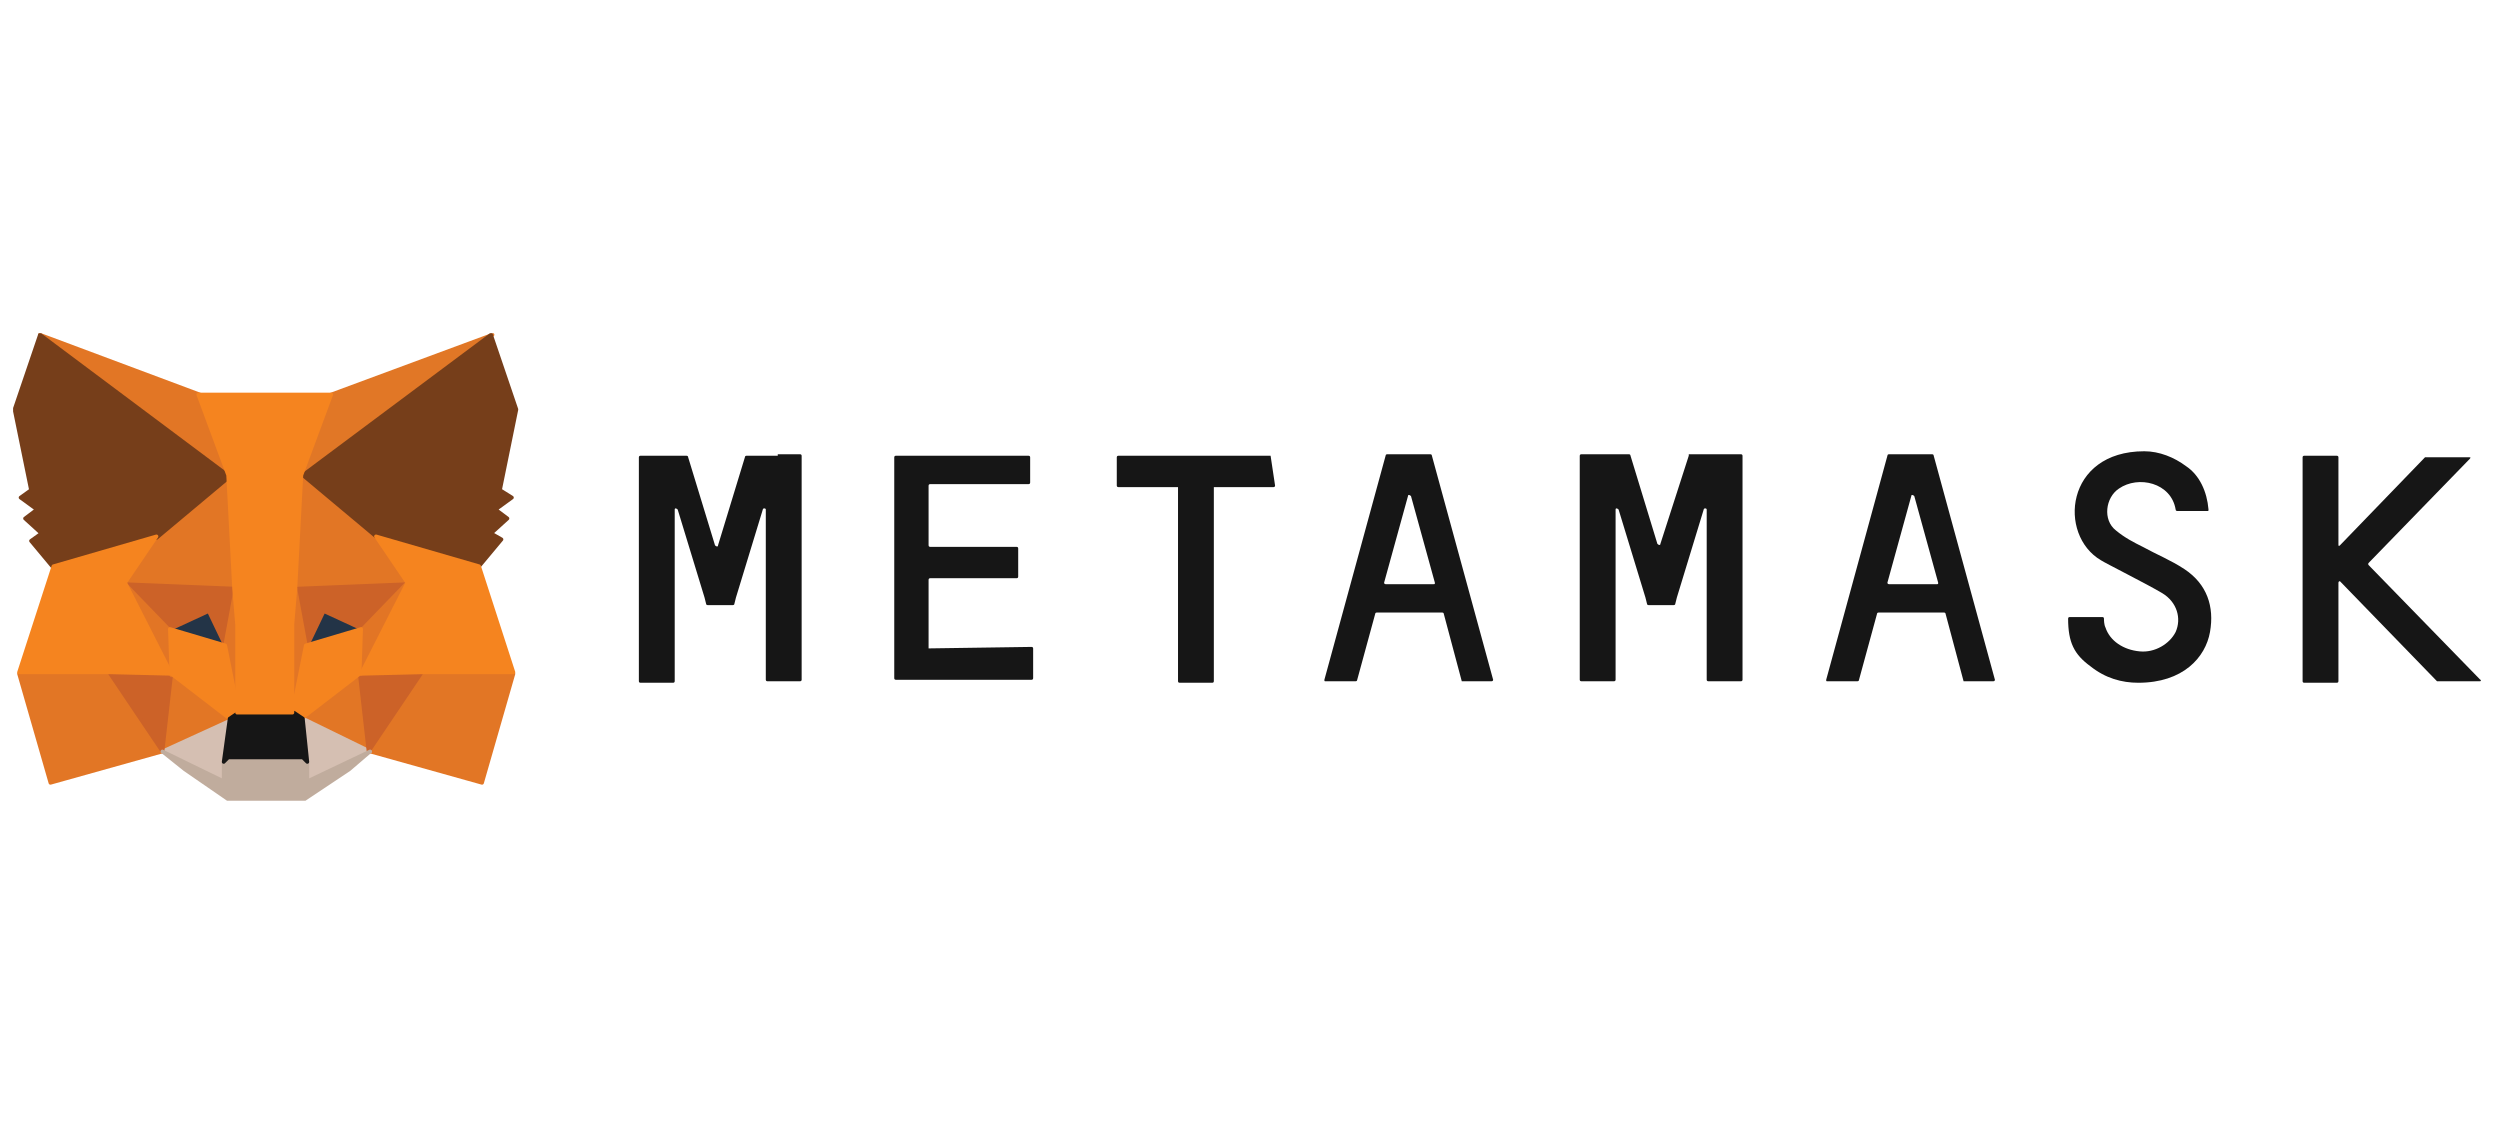 <svg width="97" height="44" viewBox="0 0 97 44" fill="none" xmlns="http://www.w3.org/2000/svg">
<g clip-path="url(#clip0_2645_6318)">
<g clip-path="url(#clip1_2645_6318)">
<path d="M84.763 22.087C84.241 21.739 83.662 21.508 83.14 21.218C82.793 21.044 82.445 20.87 82.097 20.58C81.576 20.175 81.692 19.305 82.213 18.958C82.966 18.436 84.241 18.726 84.415 19.769C84.415 19.769 84.415 19.827 84.473 19.827H85.632C85.69 19.827 85.69 19.827 85.69 19.769C85.632 19.074 85.342 18.436 84.821 18.089C84.357 17.741 83.778 17.509 83.198 17.509C80.127 17.509 79.837 20.754 81.518 21.739C81.692 21.855 83.314 22.666 83.894 23.014C84.473 23.362 84.647 23.999 84.415 24.521C84.183 24.984 83.604 25.332 83.024 25.274C82.387 25.216 81.865 24.868 81.692 24.347C81.634 24.231 81.634 24.057 81.634 23.999C81.634 23.999 81.634 23.941 81.576 23.941H80.301C80.301 23.941 80.243 23.941 80.243 23.999C80.243 24.926 80.475 25.39 81.112 25.854C81.692 26.317 82.329 26.491 82.966 26.491C84.705 26.491 85.574 25.506 85.748 24.521C85.922 23.536 85.632 22.666 84.763 22.087Z" fill="#161616"/>
<path d="M30.177 17.683H29.597H28.96C28.96 17.683 28.902 17.683 28.902 17.741L27.859 21.16C27.859 21.218 27.801 21.218 27.743 21.16L26.7 17.741C26.7 17.741 26.7 17.683 26.642 17.683H26.005H25.425H24.846C24.846 17.683 24.788 17.683 24.788 17.741V26.433C24.788 26.433 24.788 26.491 24.846 26.491H26.121C26.121 26.491 26.179 26.491 26.179 26.433V19.769C26.179 19.711 26.236 19.711 26.294 19.769L27.337 23.188L27.395 23.42C27.395 23.42 27.395 23.478 27.453 23.478H28.439C28.439 23.478 28.496 23.478 28.496 23.42L28.554 23.188L29.597 19.769C29.597 19.711 29.713 19.711 29.713 19.769V26.375C29.713 26.375 29.713 26.433 29.771 26.433H31.046C31.046 26.433 31.104 26.433 31.104 26.375V17.683C31.104 17.683 31.104 17.625 31.046 17.625H30.177V17.683Z" fill="#161616"/>
<path d="M65.524 17.683C65.466 17.683 65.466 17.683 65.524 17.683L64.423 21.102C64.423 21.16 64.365 21.16 64.307 21.102L63.264 17.683C63.264 17.683 63.264 17.625 63.206 17.625H61.352C61.352 17.625 61.294 17.625 61.294 17.683V26.375C61.294 26.375 61.294 26.433 61.352 26.433H62.627C62.627 26.433 62.685 26.433 62.685 26.375V19.769C62.685 19.711 62.743 19.711 62.801 19.769L63.844 23.188L63.902 23.42C63.902 23.42 63.902 23.478 63.96 23.478H64.945C64.945 23.478 65.003 23.478 65.003 23.42L65.061 23.188L66.104 19.769C66.104 19.711 66.22 19.711 66.22 19.769V26.375C66.22 26.375 66.22 26.433 66.278 26.433H67.552C67.552 26.433 67.61 26.433 67.61 26.375V17.683C67.61 17.683 67.61 17.625 67.552 17.625H65.524V17.683Z" fill="#161616"/>
<path d="M49.299 17.683H46.981H45.707H43.389C43.389 17.683 43.331 17.683 43.331 17.741V18.842C43.331 18.842 43.331 18.9 43.389 18.9H45.707V26.433C45.707 26.433 45.707 26.491 45.765 26.491H47.039C47.039 26.491 47.097 26.491 47.097 26.433V18.9H49.415C49.415 18.9 49.473 18.9 49.473 18.842L49.299 17.683C49.357 17.683 49.299 17.683 49.299 17.683Z" fill="#161616"/>
<path d="M56.717 26.433H57.876C57.934 26.433 57.934 26.375 57.934 26.375L55.558 17.683C55.558 17.683 55.558 17.625 55.5 17.625H55.036H54.283H53.819C53.819 17.625 53.761 17.625 53.761 17.683L51.386 26.375C51.386 26.433 51.386 26.433 51.443 26.433H52.602C52.602 26.433 52.66 26.433 52.66 26.375L53.356 23.825C53.356 23.825 53.356 23.767 53.414 23.767H55.963C55.963 23.767 56.021 23.767 56.021 23.825L56.717 26.433C56.659 26.433 56.659 26.433 56.717 26.433ZM53.703 22.608L54.63 19.247C54.63 19.19 54.688 19.19 54.746 19.247L55.673 22.608C55.673 22.666 55.673 22.666 55.616 22.666H53.761C53.703 22.666 53.703 22.608 53.703 22.608Z" fill="#161616"/>
<path d="M76.187 26.433H77.346C77.403 26.433 77.403 26.375 77.403 26.375L75.028 17.683C75.028 17.683 75.028 17.625 74.97 17.625H74.506H73.753H73.289C73.289 17.625 73.231 17.625 73.231 17.683L70.856 26.375C70.856 26.433 70.856 26.433 70.913 26.433H72.072C72.072 26.433 72.13 26.433 72.13 26.375L72.826 23.825C72.826 23.825 72.826 23.767 72.884 23.767H75.433C75.433 23.767 75.491 23.767 75.491 23.825L76.187 26.433ZM73.231 22.608L74.158 19.247C74.158 19.19 74.216 19.19 74.274 19.247L75.201 22.608C75.201 22.666 75.201 22.666 75.144 22.666H73.289C73.231 22.666 73.231 22.608 73.231 22.608Z" fill="#161616"/>
<path d="M36.029 25.158V22.493C36.029 22.493 36.029 22.435 36.087 22.435H39.448C39.448 22.435 39.506 22.435 39.506 22.377V21.276C39.506 21.276 39.506 21.218 39.448 21.218H36.087C36.087 21.218 36.029 21.218 36.029 21.16V18.842C36.029 18.842 36.029 18.784 36.087 18.784H39.912C39.912 18.784 39.97 18.784 39.97 18.726V17.741C39.97 17.741 39.97 17.683 39.912 17.683H36.029H34.755C34.755 17.683 34.697 17.683 34.697 17.741V18.842V21.218V22.377V25.158V26.317C34.697 26.317 34.697 26.375 34.755 26.375H36.029H40.028C40.028 26.375 40.086 26.375 40.086 26.317V25.158C40.086 25.158 40.086 25.1 40.028 25.1L36.029 25.158C36.087 25.158 36.029 25.158 36.029 25.158Z" fill="#161616"/>
<path d="M96.236 26.375L91.89 21.913V21.855L95.831 17.799C95.888 17.741 95.831 17.741 95.772 17.741H94.15C94.15 17.741 94.15 17.741 94.092 17.741L90.789 21.16C90.731 21.218 90.731 21.16 90.731 21.102V17.741C90.731 17.741 90.731 17.683 90.673 17.683H89.398C89.398 17.683 89.341 17.683 89.341 17.741V26.433C89.341 26.433 89.34 26.491 89.398 26.491H90.673C90.673 26.491 90.731 26.491 90.731 26.433V22.608C90.731 22.55 90.789 22.55 90.789 22.55L94.556 26.433C94.556 26.433 94.556 26.433 94.614 26.433H96.236C96.236 26.433 96.294 26.375 96.236 26.375Z" fill="#161616"/>
<path d="M19.109 12.989L11.46 18.61L12.851 15.307L19.109 12.989Z" fill="#E17726" stroke="#E17726" stroke-width="0.145" stroke-linecap="round" stroke-linejoin="round"/>
<path d="M1.551 12.989L9.084 18.668L7.752 15.307L1.551 12.989Z" fill="#E27625" stroke="#E27625" stroke-width="0.145" stroke-linecap="round" stroke-linejoin="round"/>
<path d="M16.386 26.085L14.357 29.156L18.703 30.373L19.92 26.143L16.386 26.085Z" fill="#E27625" stroke="#E27625" stroke-width="0.145" stroke-linecap="round" stroke-linejoin="round"/>
<path d="M0.74 26.143L1.957 30.373L6.303 29.156L4.275 26.085L0.74 26.143Z" fill="#E27625" stroke="#E27625" stroke-width="0.145" stroke-linecap="round" stroke-linejoin="round"/>
<path d="M6.071 20.812L4.854 22.608L9.142 22.782L9.026 18.147L6.071 20.812Z" fill="#E27625" stroke="#E27625" stroke-width="0.145" stroke-linecap="round" stroke-linejoin="round"/>
<path d="M14.589 20.812L11.576 18.147L11.46 22.84L15.748 22.666L14.589 20.812Z" fill="#E27625" stroke="#E27625" stroke-width="0.145" stroke-linecap="round" stroke-linejoin="round"/>
<path d="M6.303 29.157L8.911 27.882L6.651 26.143L6.303 29.157Z" fill="#E27625" stroke="#E27625" stroke-width="0.145" stroke-linecap="round" stroke-linejoin="round"/>
<path d="M11.75 27.882L14.357 29.157L14.01 26.143L11.75 27.882Z" fill="#E27625" stroke="#E27625" stroke-width="0.145" stroke-linecap="round" stroke-linejoin="round"/>
<path d="M14.357 29.156L11.75 27.882L11.982 29.562V30.257L14.357 29.156Z" fill="#D5BFB2" stroke="#D5BFB2" stroke-width="0.145" stroke-linecap="round" stroke-linejoin="round"/>
<path d="M6.303 29.157L8.737 30.315V29.62L8.969 27.94L6.303 29.157Z" fill="#D5BFB2" stroke="#D5BFB2" stroke-width="0.145" stroke-linecap="round" stroke-linejoin="round"/>
<path d="M8.737 25.042L6.593 24.405L8.099 23.709L8.737 25.042Z" fill="#233447" stroke="#233447" stroke-width="0.145" stroke-linecap="round" stroke-linejoin="round"/>
<path d="M11.866 25.042L12.503 23.709L14.01 24.405L11.866 25.042Z" fill="#233447" stroke="#233447" stroke-width="0.145" stroke-linecap="round" stroke-linejoin="round"/>
<path d="M6.303 29.156L6.651 26.085L4.275 26.143L6.303 29.156Z" fill="#CC6228" stroke="#CC6228" stroke-width="0.145" stroke-linecap="round" stroke-linejoin="round"/>
<path d="M13.952 26.085L14.3 29.156L16.328 26.143L13.952 26.085Z" fill="#CC6228" stroke="#CC6228" stroke-width="0.145" stroke-linecap="round" stroke-linejoin="round"/>
<path d="M15.806 22.666L11.518 22.84L11.924 25.042L12.561 23.709L14.068 24.405L15.806 22.666Z" fill="#CC6228" stroke="#CC6228" stroke-width="0.145" stroke-linecap="round" stroke-linejoin="round"/>
<path d="M6.593 24.405L8.099 23.709L8.737 25.042L9.142 22.84L4.854 22.666L6.593 24.405Z" fill="#CC6228" stroke="#CC6228" stroke-width="0.145" stroke-linecap="round" stroke-linejoin="round"/>
<path d="M4.854 22.666L6.651 26.201L6.593 24.463L4.854 22.666Z" fill="#E27525" stroke="#E27525" stroke-width="0.145" stroke-linecap="round" stroke-linejoin="round"/>
<path d="M14.068 24.405L14.01 26.143L15.806 22.608L14.068 24.405Z" fill="#E27525" stroke="#E27525" stroke-width="0.145" stroke-linecap="round" stroke-linejoin="round"/>
<path d="M9.142 22.84L8.737 25.042L9.258 27.65L9.374 24.231L9.142 22.84Z" fill="#E27525" stroke="#E27525" stroke-width="0.145" stroke-linecap="round" stroke-linejoin="round"/>
<path d="M11.46 22.84L11.228 24.231L11.344 27.65L11.866 25.042L11.46 22.84Z" fill="#E27525" stroke="#E27525" stroke-width="0.145" stroke-linecap="round" stroke-linejoin="round"/>
<path d="M11.866 25.042L11.344 27.65L11.692 27.882L13.952 26.143L14.01 24.405L11.866 25.042Z" fill="#F5841F" stroke="#F5841F" stroke-width="0.145" stroke-linecap="round" stroke-linejoin="round"/>
<path d="M6.593 24.405L6.651 26.143L8.911 27.882L9.258 27.65L8.737 25.042L6.593 24.405Z" fill="#F5841F" stroke="#F5841F" stroke-width="0.145" stroke-linecap="round" stroke-linejoin="round"/>
<path d="M11.924 30.315V29.62L11.75 29.446H8.853L8.679 29.62V30.315L6.303 29.157L7.172 29.852L8.853 31.011H11.808L13.546 29.852L14.358 29.157L11.924 30.315Z" fill="#C0AC9D" stroke="#C0AC9D" stroke-width="0.145" stroke-linecap="round" stroke-linejoin="round"/>
<path d="M11.75 27.882L11.402 27.65H9.258L8.911 27.882L8.679 29.562L8.853 29.388H11.75L11.924 29.562L11.75 27.882Z" fill="#161616" stroke="#161616" stroke-width="0.145" stroke-linecap="round" stroke-linejoin="round"/>
<path d="M19.399 19.016L20.036 15.887L19.051 12.989L11.75 18.436L14.589 20.812L18.588 21.971L19.457 20.928L19.051 20.696L19.689 20.117L19.225 19.769L19.862 19.306L19.399 19.016Z" fill="#763E1A" stroke="#763E1A" stroke-width="0.145" stroke-linecap="round" stroke-linejoin="round"/>
<path d="M0.566 15.887L1.204 19.016L0.798 19.306L1.435 19.769L0.972 20.117L1.609 20.696L1.204 20.986L2.073 22.029L6.071 20.87L8.911 18.494L1.551 12.989L0.566 15.887Z" fill="#763E1A" stroke="#763E1A" stroke-width="0.145" stroke-linecap="round" stroke-linejoin="round"/>
<path d="M18.588 21.971L14.589 20.812L15.806 22.608L14.01 26.143L16.386 26.085H19.92L18.588 21.971Z" fill="#F5841F" stroke="#F5841F" stroke-width="0.145" stroke-linecap="round" stroke-linejoin="round"/>
<path d="M6.071 20.812L2.073 21.971L0.74 26.085H4.275L6.651 26.143L4.854 22.608L6.071 20.812Z" fill="#F5841F" stroke="#F5841F" stroke-width="0.145" stroke-linecap="round" stroke-linejoin="round"/>
<path d="M11.46 22.84L11.692 18.436L12.851 15.307H7.694L8.853 18.436L9.084 22.84L9.2 24.231V27.65H11.344V24.231L11.46 22.84Z" fill="#F5841F" stroke="#F5841F" stroke-width="0.145" stroke-linecap="round" stroke-linejoin="round"/>
</g>
</g>
<defs>
<clipPath id="clip0_2645_6318">
<rect width="96.744" height="44" rx="5.959" fill="white"/>
</clipPath>
<clipPath id="clip1_2645_6318">
<rect width="95.728" height="18.137" fill="white" transform="translate(0.508 12.931)"/>
</clipPath>
</defs>
</svg>
